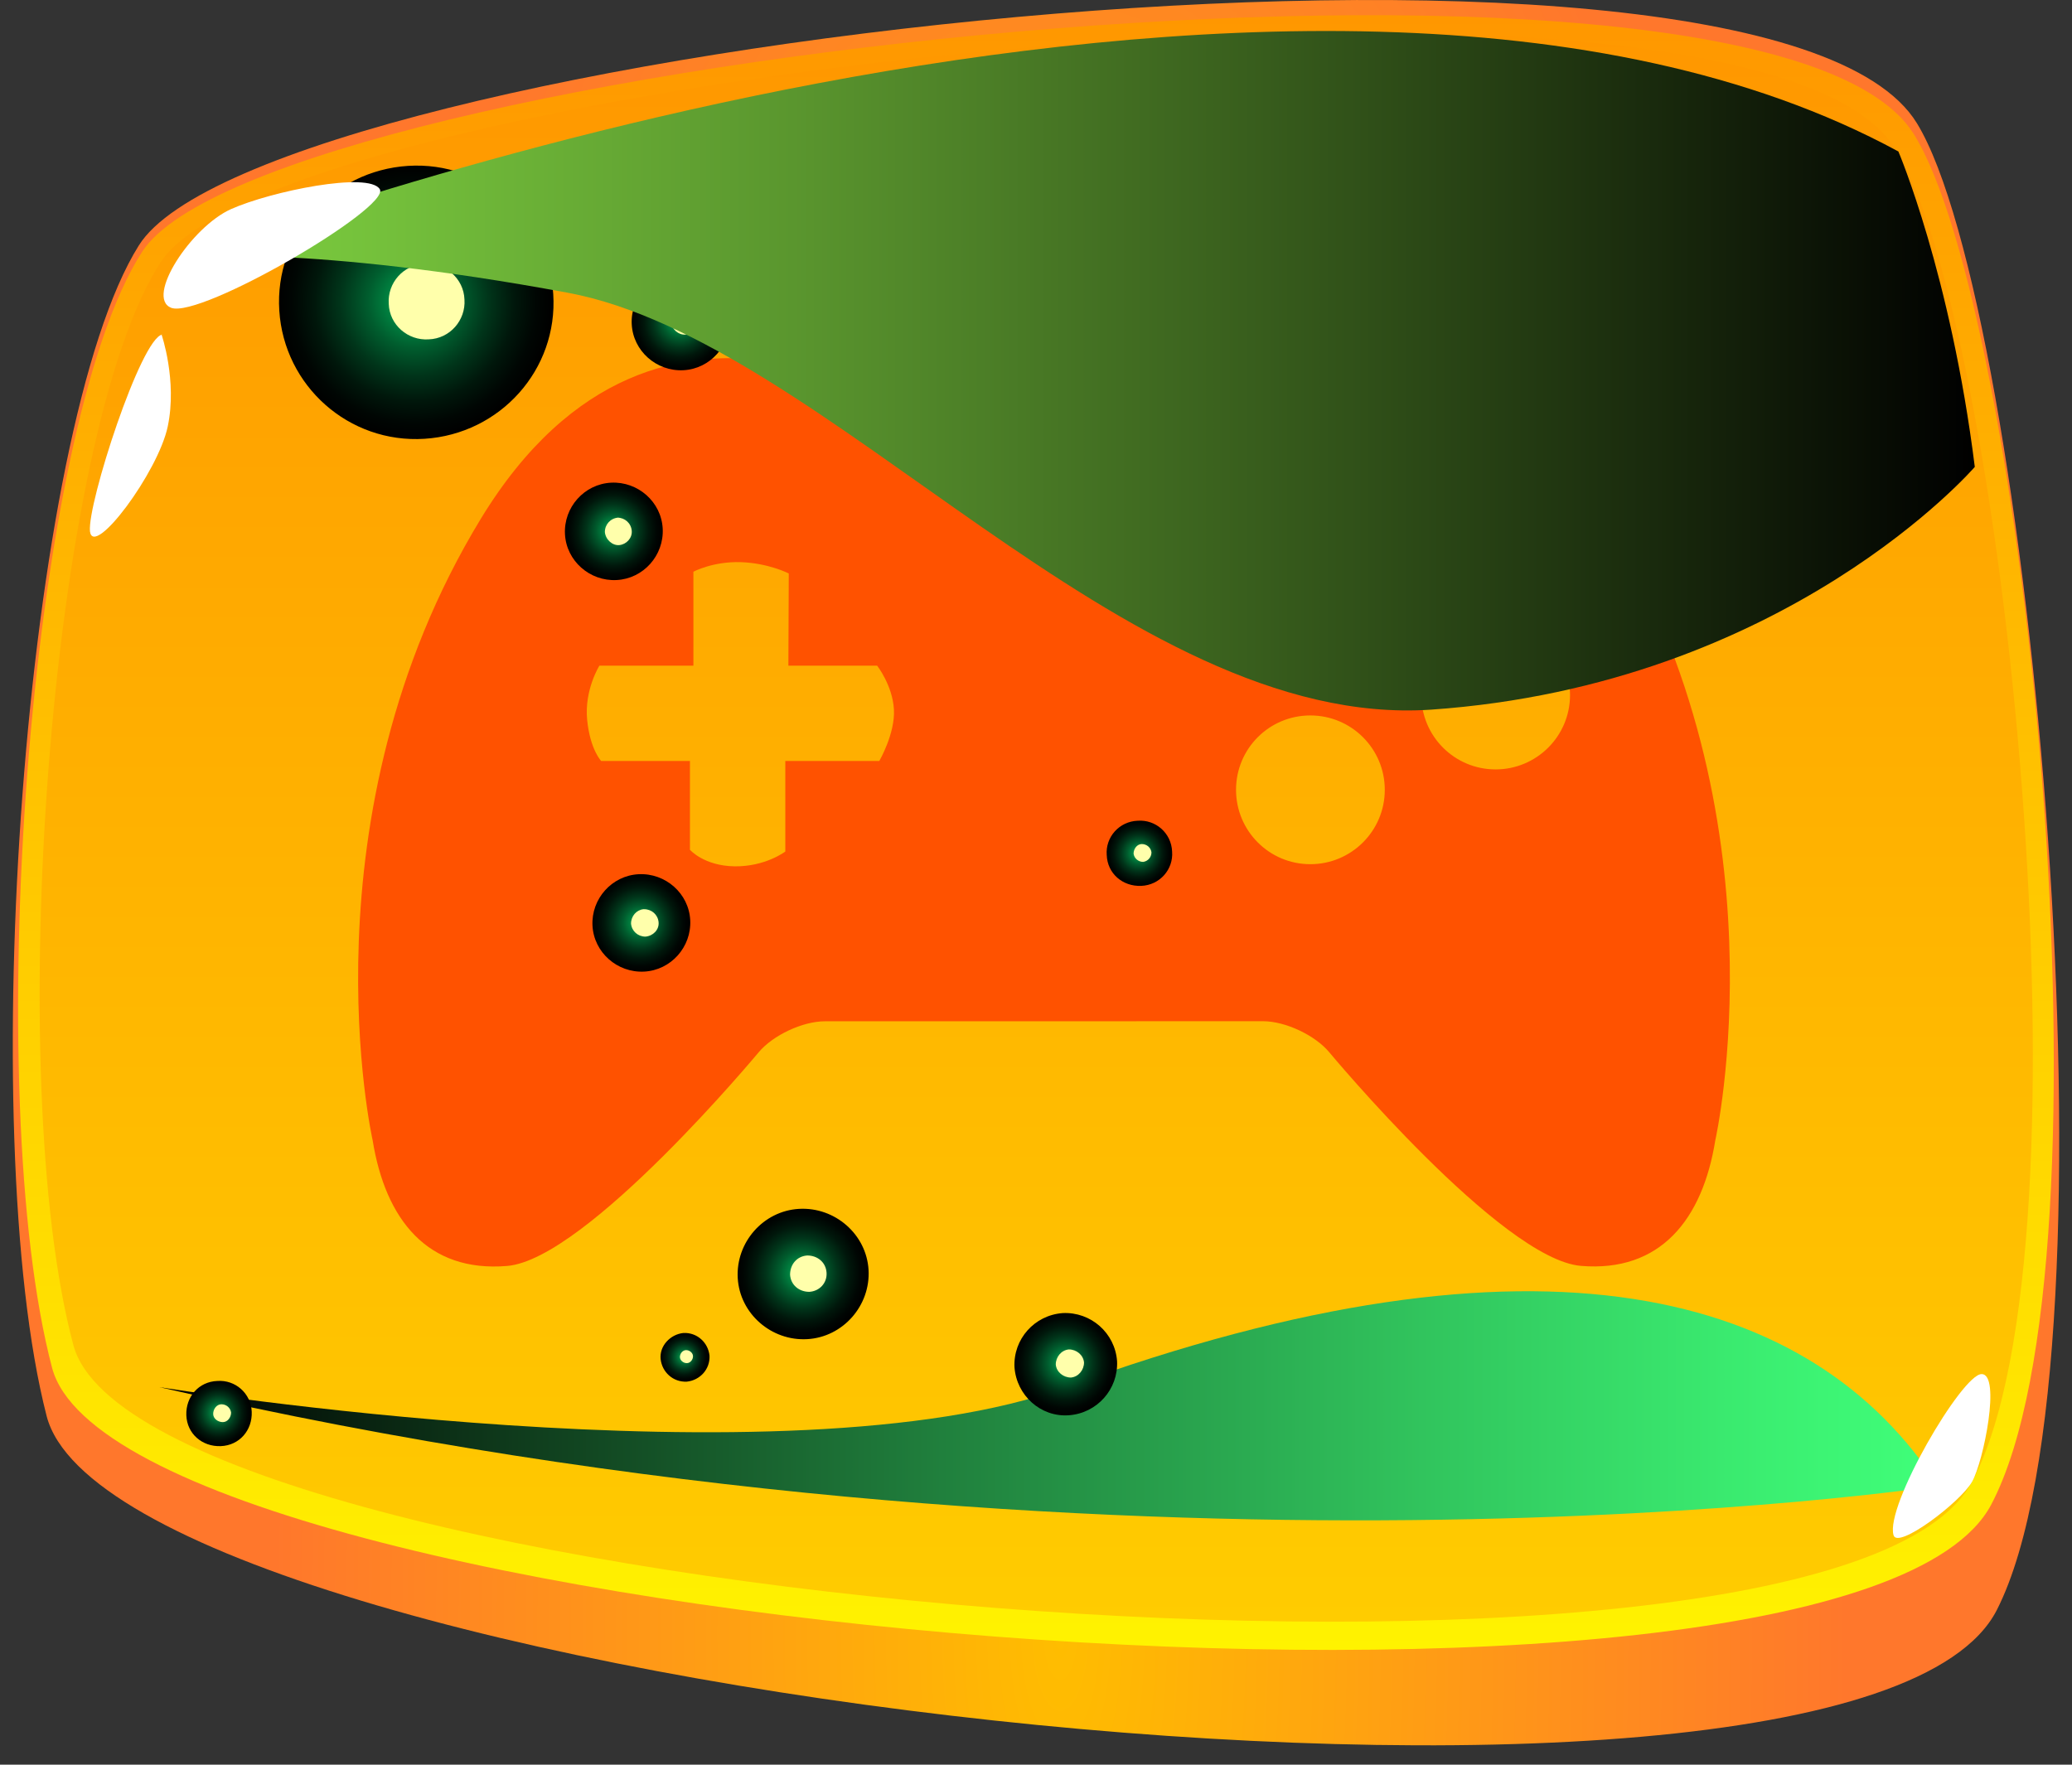 <svg width="81" height="69" viewBox="0 0 81 69" fill="none" xmlns="http://www.w3.org/2000/svg">
<rect x="0" y="0" width="81" height="69" fill="#333333" stroke="none"/>
<path d="M1.822 55.364C4.54 65.981 72.437 73.971 78.061 62.952C83.174 52.924 79.326 11.982 74.94 4.823C68.992 -4.936 10.245 1.901 5.428 9.596C0.934 16.755 -1.004 44.371 1.822 55.364Z" fill="url(#paint0_radial_639_6640)"/>
<path d="M2.037 53.487C4.755 63.729 72.248 69.467 77.846 58.823C82.932 49.144 79.165 12.143 74.805 5.226C68.884 -4.158 10.352 2.437 5.562 9.837C1.068 16.755 -0.762 42.87 2.037 53.487Z" fill="url(#paint1_linear_639_6640)"/>
<path d="M2.871 52.602C5.535 62.55 71.603 68.26 77.092 57.938C82.071 48.554 78.33 12.492 74.078 5.789C68.266 -3.354 10.998 3.054 6.289 10.239C1.902 16.942 0.099 42.28 2.871 52.602Z" fill="url(#paint2_linear_639_6640)"/>
<path d="M62.831 20.282C55.748 8.645 45.078 16.741 45.078 16.741C44.386 17.264 43.11 17.694 42.243 17.696L39.385 17.698C38.518 17.699 37.242 17.269 36.551 16.746C36.551 16.746 25.88 8.648 18.796 20.285C11.714 31.918 14.568 44.587 14.568 44.587C15.068 47.689 16.716 49.759 19.826 49.499C22.927 49.24 29.658 41.145 29.658 41.145C30.214 40.478 31.379 39.933 32.244 39.933L49.378 39.93C50.244 39.93 51.408 40.475 51.963 41.142C51.963 41.142 58.695 49.237 61.801 49.496C64.907 49.756 66.559 47.684 67.056 44.584C67.056 44.584 69.914 31.917 62.831 20.282ZM34.374 29.754H30.7V33.295C30.7 33.295 29.922 33.889 28.718 33.874C27.516 33.856 26.972 33.226 26.972 33.226V29.755H23.502C23.502 29.755 23.069 29.311 22.953 28.142C22.839 26.973 23.432 26.028 23.432 26.028H27.107V22.354C27.107 22.354 27.863 21.949 28.95 21.98C30.038 22.014 30.835 22.423 30.835 22.423L30.82 26.027H34.29C34.29 26.027 34.896 26.805 34.946 27.745C34.996 28.686 34.374 29.754 34.374 29.754ZM51.226 33.79C49.617 33.79 48.32 32.489 48.32 30.882C48.32 29.272 49.617 27.974 51.226 27.974C52.828 27.974 54.135 29.272 54.135 30.882C54.135 32.49 52.828 33.79 51.226 33.79ZM51.226 25.789C49.617 25.789 48.32 24.489 48.32 22.882C48.32 21.272 49.617 19.974 51.226 19.974C52.828 19.974 54.135 21.272 54.135 22.882C54.135 24.49 52.828 25.789 51.226 25.789ZM58.468 30.084C56.859 30.084 55.562 28.784 55.562 27.176C55.562 25.567 56.859 24.268 58.468 24.268C60.07 24.268 61.377 25.567 61.377 27.176C61.377 28.784 60.07 30.084 58.468 30.084Z" fill="#FF5200"/>
<path style="mix-blend-mode:screen" d="M75.774 58.099C75.774 58.099 44.018 62.952 6.235 54.238C6.235 54.238 30.778 58.206 41.677 54.238C60.219 47.481 70.903 50.511 75.774 58.099Z" fill="url(#paint3_linear_639_6640)"/>
<path style="mix-blend-mode:screen" d="M23.889 18.873C24.938 18.819 25.853 19.624 25.907 20.669C25.961 21.715 25.154 22.627 24.104 22.68C23.055 22.734 22.14 21.93 22.086 20.884C22.032 19.838 22.839 18.927 23.889 18.873Z" fill="url(#paint4_radial_639_6640)"/>
<path d="M24.131 20.24C24.427 20.24 24.669 20.455 24.696 20.75C24.723 21.045 24.481 21.286 24.212 21.313C23.942 21.34 23.673 21.098 23.646 20.803C23.646 20.509 23.862 20.267 24.158 20.24H24.131Z" fill="#FFFFAB"/>
<path style="mix-blend-mode:screen" d="M26.499 10.668C27.549 10.615 28.464 11.419 28.517 12.465C28.571 13.511 27.764 14.422 26.715 14.476C25.665 14.529 24.75 13.725 24.696 12.679C24.642 11.634 25.45 10.722 26.499 10.668Z" fill="url(#paint5_radial_639_6640)"/>
<path d="M26.715 12.036C27.011 12.036 27.253 12.25 27.28 12.518C27.28 12.813 27.064 13.055 26.795 13.082C26.526 13.108 26.257 12.867 26.23 12.599C26.23 12.304 26.445 12.063 26.741 12.036H26.715Z" fill="#FFFFAB"/>
<path style="mix-blend-mode:screen" d="M24.965 34.182C26.015 34.129 26.93 34.933 26.983 35.979C27.037 37.025 26.23 37.936 25.18 37.99C24.131 38.043 23.216 37.239 23.162 36.193C23.108 35.148 23.916 34.236 24.965 34.182Z" fill="url(#paint6_radial_639_6640)"/>
<path d="M25.18 35.55C25.477 35.55 25.719 35.764 25.746 36.059C25.773 36.354 25.53 36.596 25.234 36.622C24.938 36.622 24.696 36.408 24.669 36.113C24.669 35.818 24.884 35.577 25.154 35.55H25.18Z" fill="#FFFFAB"/>
<path style="mix-blend-mode:screen" d="M15.95 6.486C18.91 6.298 21.44 8.55 21.628 11.5C21.817 14.449 19.556 16.969 16.596 17.157C13.636 17.345 11.106 15.092 10.918 12.143C10.729 9.194 12.99 6.674 15.95 6.486Z" fill="url(#paint7_radial_639_6640)"/>
<path d="M16.596 10.32C17.403 10.266 18.13 10.883 18.157 11.714C18.211 12.518 17.592 13.242 16.757 13.269C15.95 13.323 15.223 12.706 15.197 11.875C15.143 11.071 15.762 10.347 16.596 10.32Z" fill="#FFFFAB"/>
<path style="mix-blend-mode:screen" d="M31.235 47.267C32.635 47.186 33.873 48.259 33.954 49.653C34.034 51.047 32.958 52.281 31.558 52.361C30.159 52.441 28.921 51.369 28.84 49.975C28.76 48.581 29.836 47.347 31.235 47.267Z" fill="url(#paint8_radial_639_6640)"/>
<path d="M31.558 49.09C31.962 49.09 32.285 49.358 32.312 49.76C32.339 50.162 32.043 50.484 31.639 50.511C31.236 50.511 30.913 50.243 30.886 49.841C30.886 49.438 31.155 49.117 31.558 49.09Z" fill="#FFFFAB"/>
<path style="mix-blend-mode:screen" d="M8.495 53.996C9.195 53.943 9.814 54.479 9.841 55.203C9.868 55.927 9.357 56.517 8.63 56.544C7.903 56.571 7.311 56.061 7.284 55.337C7.258 54.613 7.769 54.023 8.495 53.996Z" fill="url(#paint9_radial_639_6640)"/>
<path d="M8.657 54.908C8.845 54.908 9.007 55.042 9.034 55.23C9.034 55.417 8.899 55.605 8.711 55.605C8.522 55.605 8.334 55.471 8.334 55.283C8.334 55.096 8.469 54.908 8.657 54.908Z" fill="#FFFFAB"/>
<path style="mix-blend-mode:screen" d="M44.476 32.091C45.175 32.038 45.794 32.574 45.821 33.298C45.875 33.995 45.337 34.611 44.61 34.638C43.884 34.665 43.292 34.156 43.265 33.432C43.211 32.735 43.749 32.118 44.476 32.091Z" fill="url(#paint10_radial_639_6640)"/>
<path d="M44.637 33.003C44.826 33.003 44.987 33.137 45.014 33.325C45.014 33.512 44.88 33.673 44.691 33.7C44.503 33.7 44.341 33.566 44.315 33.378C44.315 33.191 44.449 33.003 44.637 33.003Z" fill="#FFFFAB"/>
<path style="mix-blend-mode:screen" d="M26.715 52.12C27.253 52.093 27.683 52.495 27.737 53.005C27.764 53.541 27.36 53.97 26.849 54.023C26.311 54.05 25.88 53.648 25.826 53.139C25.773 52.629 26.203 52.173 26.715 52.12Z" fill="url(#paint11_radial_639_6640)"/>
<path d="M26.822 52.79C26.957 52.79 27.091 52.897 27.091 53.031C27.091 53.165 26.984 53.299 26.849 53.299C26.715 53.299 26.58 53.192 26.58 53.058C26.58 52.924 26.688 52.79 26.822 52.79Z" fill="#FFFFAB"/>
<path style="mix-blend-mode:screen" d="M41.543 51.342C42.646 51.288 43.588 52.12 43.669 53.219C43.722 54.318 42.888 55.257 41.785 55.337C40.681 55.417 39.74 54.56 39.659 53.46C39.605 52.361 40.439 51.423 41.543 51.342Z" fill="url(#paint12_radial_639_6640)"/>
<path d="M41.785 52.763C42.081 52.763 42.35 52.978 42.377 53.273C42.377 53.568 42.161 53.836 41.865 53.862C41.569 53.862 41.3 53.648 41.273 53.353C41.273 53.058 41.489 52.79 41.785 52.763Z" fill="#FFFFAB"/>
<path d="M74.025 60.029C73.675 58.903 76.716 53.702 77.469 53.728C78.223 53.728 77.55 57.133 77.093 57.938C76.635 58.742 74.186 60.592 74.025 60.029Z" fill="white"/>
<path style="mix-blend-mode:screen" d="M7.231 10.052C7.231 10.052 50.962 -6.706 74.213 5.923C74.213 5.923 76.258 10.722 77.2 18.256C77.2 18.256 69.853 26.782 55.94 27.748C43.965 28.552 32.312 13.323 22.193 11.446C12.102 9.569 7.231 10.052 7.231 10.052Z" fill="url(#paint13_linear_639_6640)"/>
<path d="M6.343 13.082C5.508 13.216 3.409 19.704 3.517 20.777C3.651 21.849 6.181 18.471 6.558 16.674C6.935 14.878 6.316 13.082 6.316 13.082H6.343Z" fill="white"/>
<path d="M6.693 12.036C5.67 11.634 7.473 8.872 9.034 8.175C10.595 7.478 14.416 6.7 14.847 7.397C15.277 8.121 7.85 12.465 6.693 12.036Z" fill="white"/>
<defs>
<radialGradient id="paint0_radial_639_6640" cx="0" cy="0" r="1" gradientUnits="userSpaceOnUse" gradientTransform="translate(41.448 63.422) scale(30.691 83.659)">
<stop stop-color="#FFBD00"/>
<stop offset="1" stop-color="#FF772C"/>
</radialGradient>
<linearGradient id="paint1_linear_639_6640" x1="40.499" y1="64.509" x2="40.499" y2="0.598" gradientUnits="userSpaceOnUse">
<stop stop-color="#FFF300"/>
<stop offset="1" stop-color="#FF9700"/>
</linearGradient>
<linearGradient id="paint2_linear_639_6640" x1="40.51" y1="63.407" x2="40.51" y2="1.269" gradientUnits="userSpaceOnUse">
<stop stop-color="#FFCC00"/>
<stop offset="1" stop-color="#FF9700"/>
</linearGradient>
<linearGradient id="paint3_linear_639_6640" x1="75.774" y1="54.989" x2="6.235" y2="54.989" gradientUnits="userSpaceOnUse">
<stop stop-color="#40FF79"/>
<stop offset="0.1" stop-color="#3BEE71"/>
<stop offset="0.29" stop-color="#31C45D"/>
<stop offset="0.56" stop-color="#20803D"/>
<stop offset="0.88" stop-color="#092411"/>
<stop offset="1"/>
</linearGradient>
<radialGradient id="paint4_radial_639_6640" cx="0" cy="0" r="1" gradientUnits="userSpaceOnUse" gradientTransform="translate(23.966 20.751) rotate(-93.433) scale(1.904 1.911)">
<stop stop-color="#00B359"/>
<stop offset="0.13" stop-color="#009148"/>
<stop offset="0.34" stop-color="#005D2E"/>
<stop offset="0.54" stop-color="#00351A"/>
<stop offset="0.73" stop-color="#00170B"/>
<stop offset="0.89" stop-color="#000603"/>
<stop offset="1"/>
</radialGradient>
<radialGradient id="paint5_radial_639_6640" cx="0" cy="0" r="1" gradientUnits="userSpaceOnUse" gradientTransform="translate(26.576 12.565) rotate(-93.433) scale(1.904 1.911)">
<stop stop-color="#00B359"/>
<stop offset="0.13" stop-color="#009148"/>
<stop offset="0.34" stop-color="#005D2E"/>
<stop offset="0.54" stop-color="#00351A"/>
<stop offset="0.73" stop-color="#00170B"/>
<stop offset="0.89" stop-color="#000603"/>
<stop offset="1"/>
</radialGradient>
<radialGradient id="paint6_radial_639_6640" cx="0" cy="0" r="1" gradientUnits="userSpaceOnUse" gradientTransform="translate(25.02 36.079) rotate(-93.433) scale(1.904 1.911)">
<stop stop-color="#00B359"/>
<stop offset="0.13" stop-color="#009148"/>
<stop offset="0.34" stop-color="#005D2E"/>
<stop offset="0.54" stop-color="#00351A"/>
<stop offset="0.73" stop-color="#00170B"/>
<stop offset="0.89" stop-color="#000603"/>
<stop offset="1"/>
</radialGradient>
<radialGradient id="paint7_radial_639_6640" cx="0" cy="0" r="1" gradientUnits="userSpaceOnUse" gradientTransform="translate(16.203 11.786) rotate(-93.433) scale(5.336 5.355)">
<stop stop-color="#00B359"/>
<stop offset="0.13" stop-color="#009148"/>
<stop offset="0.34" stop-color="#005D2E"/>
<stop offset="0.54" stop-color="#00351A"/>
<stop offset="0.73" stop-color="#00170B"/>
<stop offset="0.89" stop-color="#000603"/>
<stop offset="1"/>
</radialGradient>
<radialGradient id="paint8_radial_639_6640" cx="0" cy="0" r="1" gradientUnits="userSpaceOnUse" gradientTransform="translate(31.342 49.777) rotate(-93.433) scale(2.547 2.557)">
<stop stop-color="#00B359"/>
<stop offset="0.13" stop-color="#009148"/>
<stop offset="0.34" stop-color="#005D2E"/>
<stop offset="0.54" stop-color="#00351A"/>
<stop offset="0.73" stop-color="#00170B"/>
<stop offset="0.89" stop-color="#000603"/>
<stop offset="1"/>
</radialGradient>
<radialGradient id="paint9_radial_639_6640" cx="0" cy="0" r="1" gradientUnits="userSpaceOnUse" gradientTransform="translate(8.539 55.245) rotate(-93.433) scale(1.287 1.292)">
<stop stop-color="#00B359"/>
<stop offset="0.13" stop-color="#009148"/>
<stop offset="0.34" stop-color="#005D2E"/>
<stop offset="0.54" stop-color="#00351A"/>
<stop offset="0.73" stop-color="#00170B"/>
<stop offset="0.89" stop-color="#000603"/>
<stop offset="1"/>
</radialGradient>
<radialGradient id="paint10_radial_639_6640" cx="0" cy="0" r="1" gradientUnits="userSpaceOnUse" gradientTransform="translate(44.511 33.361) rotate(-93.433) scale(1.287 1.292)">
<stop stop-color="#00B359"/>
<stop offset="0.13" stop-color="#009148"/>
<stop offset="0.34" stop-color="#005D2E"/>
<stop offset="0.54" stop-color="#00351A"/>
<stop offset="0.73" stop-color="#00170B"/>
<stop offset="0.89" stop-color="#000603"/>
<stop offset="1"/>
</radialGradient>
<radialGradient id="paint11_radial_639_6640" cx="0" cy="0" r="1" gradientUnits="userSpaceOnUse" gradientTransform="translate(26.74 53.06) rotate(-93.433) scale(0.938 0.942)">
<stop stop-color="#00B359"/>
<stop offset="0.13" stop-color="#009148"/>
<stop offset="0.34" stop-color="#005D2E"/>
<stop offset="0.54" stop-color="#00351A"/>
<stop offset="0.73" stop-color="#00170B"/>
<stop offset="0.89" stop-color="#000603"/>
<stop offset="1"/>
</radialGradient>
<radialGradient id="paint12_radial_639_6640" cx="0" cy="0" r="1" gradientUnits="userSpaceOnUse" gradientTransform="translate(41.636 53.301) rotate(-93.433) scale(1.984 1.991)">
<stop stop-color="#00B359"/>
<stop offset="0.13" stop-color="#009148"/>
<stop offset="0.34" stop-color="#005D2E"/>
<stop offset="0.54" stop-color="#00351A"/>
<stop offset="0.73" stop-color="#00170B"/>
<stop offset="0.89" stop-color="#000603"/>
<stop offset="1"/>
</radialGradient>
<linearGradient id="paint13_linear_639_6640" x1="7.231" y1="14.503" x2="77.2" y2="14.503" gradientUnits="userSpaceOnUse">
<stop stop-color="#7ED140"/>
<stop offset="0.11" stop-color="#74C03B"/>
<stop offset="0.34" stop-color="#5A962E"/>
<stop offset="0.65" stop-color="#315219"/>
<stop offset="1"/>
</linearGradient>
</defs>
</svg>
